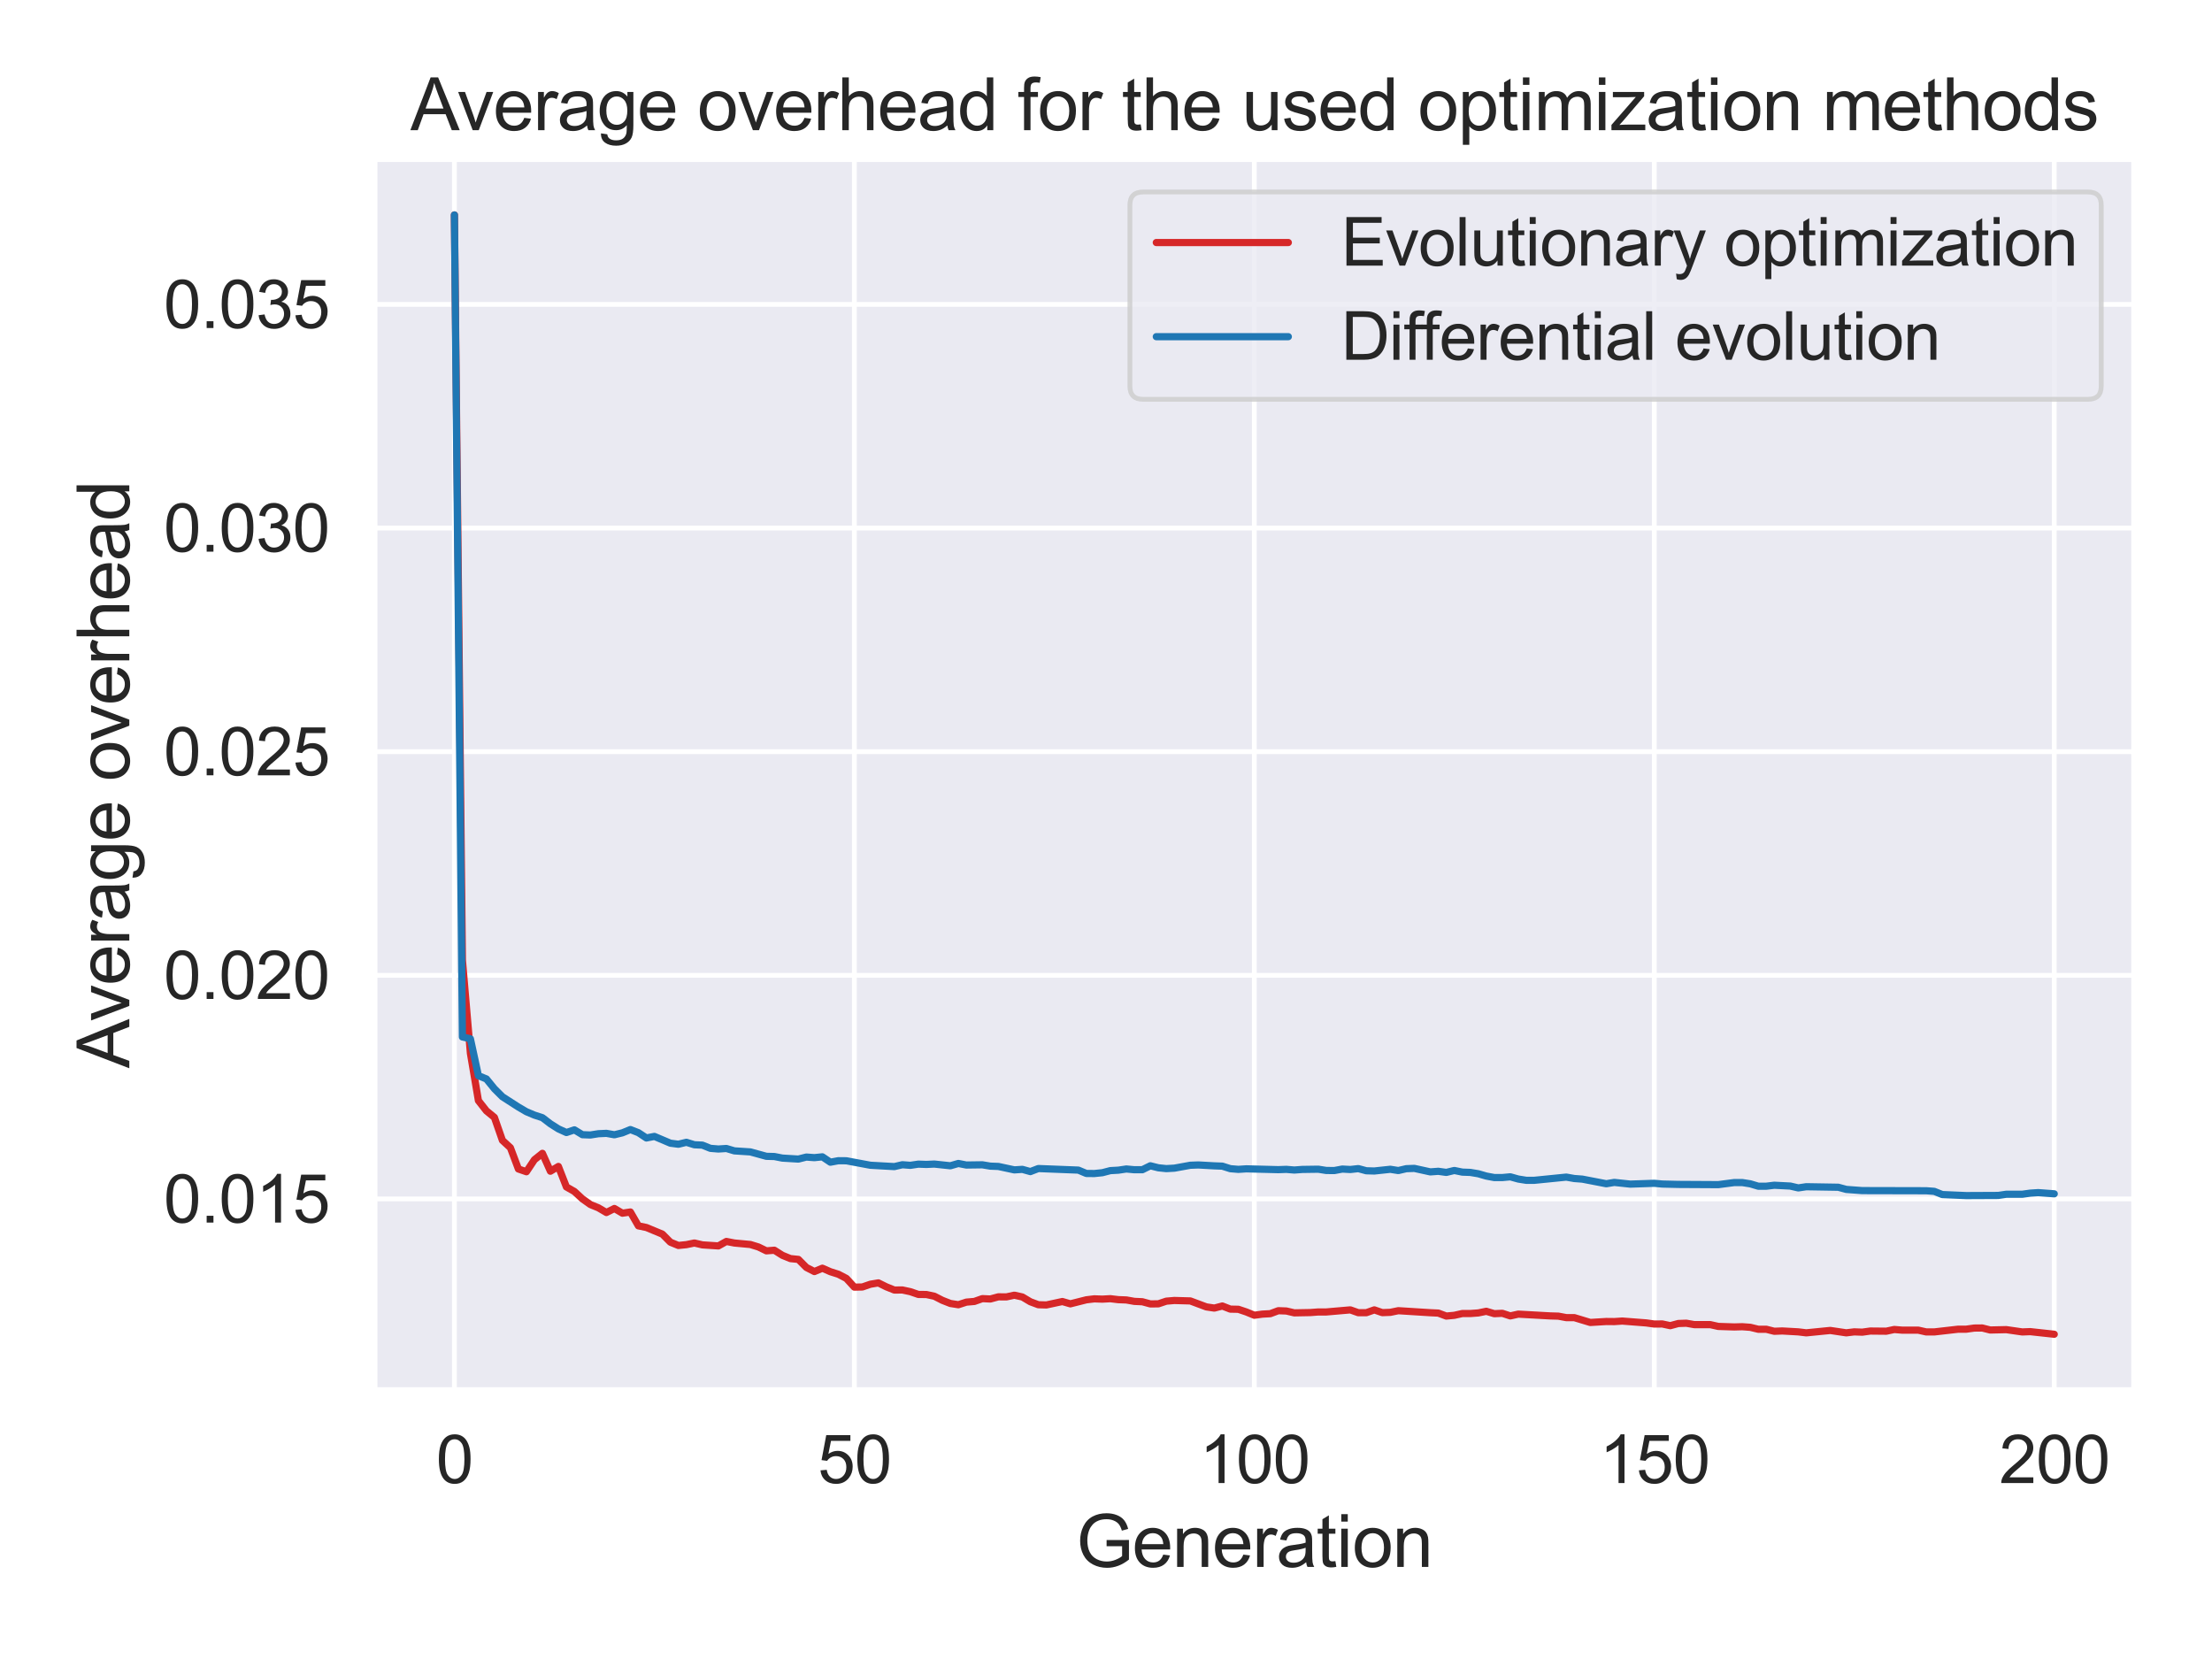 <?xml version="1.0" encoding="utf-8" standalone="no"?>
<!DOCTYPE svg PUBLIC "-//W3C//DTD SVG 1.1//EN"
  "http://www.w3.org/Graphics/SVG/1.1/DTD/svg11.dtd">
<svg xmlns:xlink="http://www.w3.org/1999/xlink" width="460.8pt" height="345.6pt" viewBox="0 0 460.8 345.6" xmlns="http://www.w3.org/2000/svg" version="1.1">
 <defs>
  <style type="text/css">*{stroke-linejoin: round; stroke-linecap: butt}</style>
 </defs>
 <g id="figure_1">
  <g id="patch_1">
   <path d="M 0 345.6 
L 460.8 345.6 
L 460.8 0 
L 0 0 
z
" style="fill: #ffffff"/>
  </g>
  <g id="axes_1">
   <g id="patch_2">
    <path d="M 77.999 289.607 
L 444.6 289.607 
L 444.6 33.12 
L 77.999 33.12 
z
" style="fill: #eaeaf2"/>
   </g>
   <g id="matplotlib.axis_1">
    <g id="xtick_1">
     <g id="line2d_1">
      <path d="M 94.663 289.607 
L 94.663 33.12 
" clip-path="url(#pff8599ff19)" style="fill: none; stroke: #ffffff; stroke-linecap: round"/>
     </g>
     <g id="text_1">
      <!-- 0 -->
      <g style="fill: #262626" transform="translate(90.839 308.949) scale(0.138 -0.138)">
       <defs>
        <path id="ArialMT-30" d="M 266 2259 
Q 266 3072 433 3567 
Q 600 4063 929 4331 
Q 1259 4600 1759 4600 
Q 2128 4600 2406 4451 
Q 2684 4303 2865 4023 
Q 3047 3744 3150 3342 
Q 3253 2941 3253 2259 
Q 3253 1453 3087 958 
Q 2922 463 2592 192 
Q 2263 -78 1759 -78 
Q 1097 -78 719 397 
Q 266 969 266 2259 
z
M 844 2259 
Q 844 1131 1108 757 
Q 1372 384 1759 384 
Q 2147 384 2411 759 
Q 2675 1134 2675 2259 
Q 2675 3391 2411 3762 
Q 2147 4134 1753 4134 
Q 1366 4134 1134 3806 
Q 844 3388 844 2259 
z
" transform="scale(0.016)"/>
       </defs>
       <use xlink:href="#ArialMT-30"/>
      </g>
     </g>
    </g>
    <g id="xtick_2">
     <g id="line2d_2">
      <path d="M 177.981 289.607 
L 177.981 33.12 
" clip-path="url(#pff8599ff19)" style="fill: none; stroke: #ffffff; stroke-linecap: round"/>
     </g>
     <g id="text_2">
      <!-- 50 -->
      <g style="fill: #262626" transform="translate(170.335 308.949) scale(0.138 -0.138)">
       <defs>
        <path id="ArialMT-35" d="M 266 1200 
L 856 1250 
Q 922 819 1161 601 
Q 1400 384 1738 384 
Q 2144 384 2425 690 
Q 2706 997 2706 1503 
Q 2706 1984 2436 2262 
Q 2166 2541 1728 2541 
Q 1456 2541 1237 2417 
Q 1019 2294 894 2097 
L 366 2166 
L 809 4519 
L 3088 4519 
L 3088 3981 
L 1259 3981 
L 1013 2750 
Q 1425 3038 1878 3038 
Q 2478 3038 2890 2622 
Q 3303 2206 3303 1553 
Q 3303 931 2941 478 
Q 2500 -78 1738 -78 
Q 1113 -78 717 272 
Q 322 622 266 1200 
z
" transform="scale(0.016)"/>
       </defs>
       <use xlink:href="#ArialMT-35"/>
       <use xlink:href="#ArialMT-30" x="55.615"/>
      </g>
     </g>
    </g>
    <g id="xtick_3">
     <g id="line2d_3">
      <path d="M 261.299 289.607 
L 261.299 33.12 
" clip-path="url(#pff8599ff19)" style="fill: none; stroke: #ffffff; stroke-linecap: round"/>
     </g>
     <g id="text_3">
      <!-- 100 -->
      <g style="fill: #262626" transform="translate(249.83 308.949) scale(0.138 -0.138)">
       <defs>
        <path id="ArialMT-31" d="M 2384 0 
L 1822 0 
L 1822 3584 
Q 1619 3391 1289 3197 
Q 959 3003 697 2906 
L 697 3450 
Q 1169 3672 1522 3987 
Q 1875 4303 2022 4600 
L 2384 4600 
L 2384 0 
z
" transform="scale(0.016)"/>
       </defs>
       <use xlink:href="#ArialMT-31"/>
       <use xlink:href="#ArialMT-30" x="55.615"/>
       <use xlink:href="#ArialMT-30" x="111.23"/>
      </g>
     </g>
    </g>
    <g id="xtick_4">
     <g id="line2d_4">
      <path d="M 344.618 289.607 
L 344.618 33.12 
" clip-path="url(#pff8599ff19)" style="fill: none; stroke: #ffffff; stroke-linecap: round"/>
     </g>
     <g id="text_4">
      <!-- 150 -->
      <g style="fill: #262626" transform="translate(333.148 308.949) scale(0.138 -0.138)">
       <use xlink:href="#ArialMT-31"/>
       <use xlink:href="#ArialMT-35" x="55.615"/>
       <use xlink:href="#ArialMT-30" x="111.23"/>
      </g>
     </g>
    </g>
    <g id="xtick_5">
     <g id="line2d_5">
      <path d="M 427.936 289.607 
L 427.936 33.12 
" clip-path="url(#pff8599ff19)" style="fill: none; stroke: #ffffff; stroke-linecap: round"/>
     </g>
     <g id="text_5">
      <!-- 200 -->
      <g style="fill: #262626" transform="translate(416.467 308.949) scale(0.138 -0.138)">
       <defs>
        <path id="ArialMT-32" d="M 3222 541 
L 3222 0 
L 194 0 
Q 188 203 259 391 
Q 375 700 629 1000 
Q 884 1300 1366 1694 
Q 2113 2306 2375 2664 
Q 2638 3022 2638 3341 
Q 2638 3675 2398 3904 
Q 2159 4134 1775 4134 
Q 1369 4134 1125 3890 
Q 881 3647 878 3216 
L 300 3275 
Q 359 3922 746 4261 
Q 1134 4600 1788 4600 
Q 2447 4600 2831 4234 
Q 3216 3869 3216 3328 
Q 3216 3053 3103 2787 
Q 2991 2522 2730 2228 
Q 2469 1934 1863 1422 
Q 1356 997 1212 845 
Q 1069 694 975 541 
L 3222 541 
z
" transform="scale(0.016)"/>
       </defs>
       <use xlink:href="#ArialMT-32"/>
       <use xlink:href="#ArialMT-30" x="55.615"/>
       <use xlink:href="#ArialMT-30" x="111.23"/>
      </g>
     </g>
    </g>
    <g id="text_6">
     <!-- Generation -->
     <g style="fill: #262626" transform="translate(224.194 326.419) scale(0.15 -0.15)">
      <defs>
       <path id="ArialMT-47" d="M 2638 1797 
L 2638 2334 
L 4578 2338 
L 4578 638 
Q 4131 281 3656 101 
Q 3181 -78 2681 -78 
Q 2006 -78 1454 211 
Q 903 500 622 1047 
Q 341 1594 341 2269 
Q 341 2938 620 3517 
Q 900 4097 1425 4378 
Q 1950 4659 2634 4659 
Q 3131 4659 3532 4498 
Q 3934 4338 4162 4050 
Q 4391 3763 4509 3300 
L 3963 3150 
Q 3859 3500 3706 3700 
Q 3553 3900 3268 4020 
Q 2984 4141 2638 4141 
Q 2222 4141 1919 4014 
Q 1616 3888 1430 3681 
Q 1244 3475 1141 3228 
Q 966 2803 966 2306 
Q 966 1694 1177 1281 
Q 1388 869 1791 669 
Q 2194 469 2647 469 
Q 3041 469 3416 620 
Q 3791 772 3984 944 
L 3984 1797 
L 2638 1797 
z
" transform="scale(0.016)"/>
       <path id="ArialMT-65" d="M 2694 1069 
L 3275 997 
Q 3138 488 2766 206 
Q 2394 -75 1816 -75 
Q 1088 -75 661 373 
Q 234 822 234 1631 
Q 234 2469 665 2931 
Q 1097 3394 1784 3394 
Q 2450 3394 2872 2941 
Q 3294 2488 3294 1666 
Q 3294 1616 3291 1516 
L 816 1516 
Q 847 969 1125 678 
Q 1403 388 1819 388 
Q 2128 388 2347 550 
Q 2566 713 2694 1069 
z
M 847 1978 
L 2700 1978 
Q 2663 2397 2488 2606 
Q 2219 2931 1791 2931 
Q 1403 2931 1139 2672 
Q 875 2413 847 1978 
z
" transform="scale(0.016)"/>
       <path id="ArialMT-6e" d="M 422 0 
L 422 3319 
L 928 3319 
L 928 2847 
Q 1294 3394 1984 3394 
Q 2284 3394 2536 3286 
Q 2788 3178 2913 3003 
Q 3038 2828 3088 2588 
Q 3119 2431 3119 2041 
L 3119 0 
L 2556 0 
L 2556 2019 
Q 2556 2363 2490 2533 
Q 2425 2703 2258 2804 
Q 2091 2906 1866 2906 
Q 1506 2906 1245 2678 
Q 984 2450 984 1813 
L 984 0 
L 422 0 
z
" transform="scale(0.016)"/>
       <path id="ArialMT-72" d="M 416 0 
L 416 3319 
L 922 3319 
L 922 2816 
Q 1116 3169 1280 3281 
Q 1444 3394 1641 3394 
Q 1925 3394 2219 3213 
L 2025 2691 
Q 1819 2813 1613 2813 
Q 1428 2813 1281 2702 
Q 1134 2591 1072 2394 
Q 978 2094 978 1738 
L 978 0 
L 416 0 
z
" transform="scale(0.016)"/>
       <path id="ArialMT-61" d="M 2588 409 
Q 2275 144 1986 34 
Q 1697 -75 1366 -75 
Q 819 -75 525 192 
Q 231 459 231 875 
Q 231 1119 342 1320 
Q 453 1522 633 1644 
Q 813 1766 1038 1828 
Q 1203 1872 1538 1913 
Q 2219 1994 2541 2106 
Q 2544 2222 2544 2253 
Q 2544 2597 2384 2738 
Q 2169 2928 1744 2928 
Q 1347 2928 1158 2789 
Q 969 2650 878 2297 
L 328 2372 
Q 403 2725 575 2942 
Q 747 3159 1072 3276 
Q 1397 3394 1825 3394 
Q 2250 3394 2515 3294 
Q 2781 3194 2906 3042 
Q 3031 2891 3081 2659 
Q 3109 2516 3109 2141 
L 3109 1391 
Q 3109 606 3145 398 
Q 3181 191 3288 0 
L 2700 0 
Q 2613 175 2588 409 
z
M 2541 1666 
Q 2234 1541 1622 1453 
Q 1275 1403 1131 1340 
Q 988 1278 909 1158 
Q 831 1038 831 891 
Q 831 666 1001 516 
Q 1172 366 1500 366 
Q 1825 366 2078 508 
Q 2331 650 2450 897 
Q 2541 1088 2541 1459 
L 2541 1666 
z
" transform="scale(0.016)"/>
       <path id="ArialMT-74" d="M 1650 503 
L 1731 6 
Q 1494 -44 1306 -44 
Q 1000 -44 831 53 
Q 663 150 594 308 
Q 525 466 525 972 
L 525 2881 
L 113 2881 
L 113 3319 
L 525 3319 
L 525 4141 
L 1084 4478 
L 1084 3319 
L 1650 3319 
L 1650 2881 
L 1084 2881 
L 1084 941 
Q 1084 700 1114 631 
Q 1144 563 1211 522 
Q 1278 481 1403 481 
Q 1497 481 1650 503 
z
" transform="scale(0.016)"/>
       <path id="ArialMT-69" d="M 425 3934 
L 425 4581 
L 988 4581 
L 988 3934 
L 425 3934 
z
M 425 0 
L 425 3319 
L 988 3319 
L 988 0 
L 425 0 
z
" transform="scale(0.016)"/>
       <path id="ArialMT-6f" d="M 213 1659 
Q 213 2581 725 3025 
Q 1153 3394 1769 3394 
Q 2453 3394 2887 2945 
Q 3322 2497 3322 1706 
Q 3322 1066 3130 698 
Q 2938 331 2570 128 
Q 2203 -75 1769 -75 
Q 1072 -75 642 372 
Q 213 819 213 1659 
z
M 791 1659 
Q 791 1022 1069 705 
Q 1347 388 1769 388 
Q 2188 388 2466 706 
Q 2744 1025 2744 1678 
Q 2744 2294 2464 2611 
Q 2184 2928 1769 2928 
Q 1347 2928 1069 2612 
Q 791 2297 791 1659 
z
" transform="scale(0.016)"/>
      </defs>
      <use xlink:href="#ArialMT-47"/>
      <use xlink:href="#ArialMT-65" x="77.783"/>
      <use xlink:href="#ArialMT-6e" x="133.398"/>
      <use xlink:href="#ArialMT-65" x="189.014"/>
      <use xlink:href="#ArialMT-72" x="244.629"/>
      <use xlink:href="#ArialMT-61" x="277.93"/>
      <use xlink:href="#ArialMT-74" x="333.545"/>
      <use xlink:href="#ArialMT-69" x="361.328"/>
      <use xlink:href="#ArialMT-6f" x="383.545"/>
      <use xlink:href="#ArialMT-6e" x="439.16"/>
     </g>
    </g>
   </g>
   <g id="matplotlib.axis_2">
    <g id="ytick_1">
     <g id="line2d_6">
      <path d="M 77.999 249.763 
L 444.6 249.763 
" clip-path="url(#pff8599ff19)" style="fill: none; stroke: #ffffff; stroke-linecap: round"/>
     </g>
     <g id="text_7">
      <!-- 0.015 -->
      <g style="fill: #262626" transform="translate(34.094 254.684) scale(0.138 -0.138)">
       <defs>
        <path id="ArialMT-2e" d="M 581 0 
L 581 641 
L 1222 641 
L 1222 0 
L 581 0 
z
" transform="scale(0.016)"/>
       </defs>
       <use xlink:href="#ArialMT-30"/>
       <use xlink:href="#ArialMT-2e" x="55.615"/>
       <use xlink:href="#ArialMT-30" x="83.398"/>
       <use xlink:href="#ArialMT-31" x="139.014"/>
       <use xlink:href="#ArialMT-35" x="194.629"/>
      </g>
     </g>
    </g>
    <g id="ytick_2">
     <g id="line2d_7">
      <path d="M 77.999 203.176 
L 444.6 203.176 
" clip-path="url(#pff8599ff19)" style="fill: none; stroke: #ffffff; stroke-linecap: round"/>
     </g>
     <g id="text_8">
      <!-- 0.020 -->
      <g style="fill: #262626" transform="translate(34.094 208.097) scale(0.138 -0.138)">
       <use xlink:href="#ArialMT-30"/>
       <use xlink:href="#ArialMT-2e" x="55.615"/>
       <use xlink:href="#ArialMT-30" x="83.398"/>
       <use xlink:href="#ArialMT-32" x="139.014"/>
       <use xlink:href="#ArialMT-30" x="194.629"/>
      </g>
     </g>
    </g>
    <g id="ytick_3">
     <g id="line2d_8">
      <path d="M 77.999 156.588 
L 444.6 156.588 
" clip-path="url(#pff8599ff19)" style="fill: none; stroke: #ffffff; stroke-linecap: round"/>
     </g>
     <g id="text_9">
      <!-- 0.025 -->
      <g style="fill: #262626" transform="translate(34.094 161.509) scale(0.138 -0.138)">
       <use xlink:href="#ArialMT-30"/>
       <use xlink:href="#ArialMT-2e" x="55.615"/>
       <use xlink:href="#ArialMT-30" x="83.398"/>
       <use xlink:href="#ArialMT-32" x="139.014"/>
       <use xlink:href="#ArialMT-35" x="194.629"/>
      </g>
     </g>
    </g>
    <g id="ytick_4">
     <g id="line2d_9">
      <path d="M 77.999 110.001 
L 444.6 110.001 
" clip-path="url(#pff8599ff19)" style="fill: none; stroke: #ffffff; stroke-linecap: round"/>
     </g>
     <g id="text_10">
      <!-- 0.030 -->
      <g style="fill: #262626" transform="translate(34.094 114.922) scale(0.138 -0.138)">
       <defs>
        <path id="ArialMT-33" d="M 269 1209 
L 831 1284 
Q 928 806 1161 595 
Q 1394 384 1728 384 
Q 2125 384 2398 659 
Q 2672 934 2672 1341 
Q 2672 1728 2419 1979 
Q 2166 2231 1775 2231 
Q 1616 2231 1378 2169 
L 1441 2663 
Q 1497 2656 1531 2656 
Q 1891 2656 2178 2843 
Q 2466 3031 2466 3422 
Q 2466 3731 2256 3934 
Q 2047 4138 1716 4138 
Q 1388 4138 1169 3931 
Q 950 3725 888 3313 
L 325 3413 
Q 428 3978 793 4289 
Q 1159 4600 1703 4600 
Q 2078 4600 2393 4439 
Q 2709 4278 2876 4000 
Q 3044 3722 3044 3409 
Q 3044 3113 2884 2869 
Q 2725 2625 2413 2481 
Q 2819 2388 3044 2092 
Q 3269 1797 3269 1353 
Q 3269 753 2831 336 
Q 2394 -81 1725 -81 
Q 1122 -81 723 278 
Q 325 638 269 1209 
z
" transform="scale(0.016)"/>
       </defs>
       <use xlink:href="#ArialMT-30"/>
       <use xlink:href="#ArialMT-2e" x="55.615"/>
       <use xlink:href="#ArialMT-30" x="83.398"/>
       <use xlink:href="#ArialMT-33" x="139.014"/>
       <use xlink:href="#ArialMT-30" x="194.629"/>
      </g>
     </g>
    </g>
    <g id="ytick_5">
     <g id="line2d_10">
      <path d="M 77.999 63.413 
L 444.6 63.413 
" clip-path="url(#pff8599ff19)" style="fill: none; stroke: #ffffff; stroke-linecap: round"/>
     </g>
     <g id="text_11">
      <!-- 0.035 -->
      <g style="fill: #262626" transform="translate(34.094 68.334) scale(0.138 -0.138)">
       <use xlink:href="#ArialMT-30"/>
       <use xlink:href="#ArialMT-2e" x="55.615"/>
       <use xlink:href="#ArialMT-30" x="83.398"/>
       <use xlink:href="#ArialMT-33" x="139.014"/>
       <use xlink:href="#ArialMT-35" x="194.629"/>
      </g>
     </g>
    </g>
    <g id="text_12">
     <!-- Average overhead -->
     <g style="fill: #262626" transform="translate(26.937 222.52) rotate(-90) scale(0.15 -0.15)">
      <defs>
       <path id="ArialMT-41" d="M -9 0 
L 1750 4581 
L 2403 4581 
L 4278 0 
L 3588 0 
L 3053 1388 
L 1138 1388 
L 634 0 
L -9 0 
z
M 1313 1881 
L 2866 1881 
L 2388 3150 
Q 2169 3728 2063 4100 
Q 1975 3659 1816 3225 
L 1313 1881 
z
" transform="scale(0.016)"/>
       <path id="ArialMT-76" d="M 1344 0 
L 81 3319 
L 675 3319 
L 1388 1331 
Q 1503 1009 1600 663 
Q 1675 925 1809 1294 
L 2547 3319 
L 3125 3319 
L 1869 0 
L 1344 0 
z
" transform="scale(0.016)"/>
       <path id="ArialMT-67" d="M 319 -275 
L 866 -356 
Q 900 -609 1056 -725 
Q 1266 -881 1628 -881 
Q 2019 -881 2231 -725 
Q 2444 -569 2519 -288 
Q 2563 -116 2559 434 
Q 2191 0 1641 0 
Q 956 0 581 494 
Q 206 988 206 1678 
Q 206 2153 378 2554 
Q 550 2956 876 3175 
Q 1203 3394 1644 3394 
Q 2231 3394 2613 2919 
L 2613 3319 
L 3131 3319 
L 3131 450 
Q 3131 -325 2973 -648 
Q 2816 -972 2473 -1159 
Q 2131 -1347 1631 -1347 
Q 1038 -1347 672 -1080 
Q 306 -813 319 -275 
z
M 784 1719 
Q 784 1066 1043 766 
Q 1303 466 1694 466 
Q 2081 466 2343 764 
Q 2606 1063 2606 1700 
Q 2606 2309 2336 2618 
Q 2066 2928 1684 2928 
Q 1309 2928 1046 2623 
Q 784 2319 784 1719 
z
" transform="scale(0.016)"/>
       <path id="ArialMT-20" transform="scale(0.016)"/>
       <path id="ArialMT-68" d="M 422 0 
L 422 4581 
L 984 4581 
L 984 2938 
Q 1378 3394 1978 3394 
Q 2347 3394 2619 3248 
Q 2891 3103 3008 2847 
Q 3125 2591 3125 2103 
L 3125 0 
L 2563 0 
L 2563 2103 
Q 2563 2525 2380 2717 
Q 2197 2909 1863 2909 
Q 1613 2909 1392 2779 
Q 1172 2650 1078 2428 
Q 984 2206 984 1816 
L 984 0 
L 422 0 
z
" transform="scale(0.016)"/>
       <path id="ArialMT-64" d="M 2575 0 
L 2575 419 
Q 2259 -75 1647 -75 
Q 1250 -75 917 144 
Q 584 363 401 755 
Q 219 1147 219 1656 
Q 219 2153 384 2558 
Q 550 2963 881 3178 
Q 1213 3394 1622 3394 
Q 1922 3394 2156 3267 
Q 2391 3141 2538 2938 
L 2538 4581 
L 3097 4581 
L 3097 0 
L 2575 0 
z
M 797 1656 
Q 797 1019 1065 703 
Q 1334 388 1700 388 
Q 2069 388 2326 689 
Q 2584 991 2584 1609 
Q 2584 2291 2321 2609 
Q 2059 2928 1675 2928 
Q 1300 2928 1048 2622 
Q 797 2316 797 1656 
z
" transform="scale(0.016)"/>
      </defs>
      <use xlink:href="#ArialMT-41"/>
      <use xlink:href="#ArialMT-76" x="64.949"/>
      <use xlink:href="#ArialMT-65" x="114.949"/>
      <use xlink:href="#ArialMT-72" x="170.564"/>
      <use xlink:href="#ArialMT-61" x="203.865"/>
      <use xlink:href="#ArialMT-67" x="259.48"/>
      <use xlink:href="#ArialMT-65" x="315.096"/>
      <use xlink:href="#ArialMT-20" x="370.711"/>
      <use xlink:href="#ArialMT-6f" x="398.494"/>
      <use xlink:href="#ArialMT-76" x="454.109"/>
      <use xlink:href="#ArialMT-65" x="504.109"/>
      <use xlink:href="#ArialMT-72" x="559.725"/>
      <use xlink:href="#ArialMT-68" x="593.025"/>
      <use xlink:href="#ArialMT-65" x="648.641"/>
      <use xlink:href="#ArialMT-61" x="704.256"/>
      <use xlink:href="#ArialMT-64" x="759.871"/>
     </g>
    </g>
   </g>
   <g id="line2d_11">
    <path d="M 94.663 44.778 
L 96.329 200.039 
L 97.995 219.419 
L 99.662 229.28 
L 101.328 231.408 
L 102.994 232.774 
L 104.661 237.557 
L 106.327 239.095 
L 107.993 243.521 
L 109.66 244.095 
L 111.326 241.595 
L 112.993 240.259 
L 114.659 243.986 
L 116.325 242.993 
L 117.992 247.263 
L 119.658 248.21 
L 121.324 249.748 
L 122.991 250.928 
L 124.657 251.611 
L 126.324 252.59 
L 127.99 251.751 
L 129.656 252.729 
L 131.323 252.481 
L 132.989 255.369 
L 134.655 255.711 
L 137.988 257.093 
L 139.654 258.77 
L 141.321 259.453 
L 142.987 259.283 
L 144.654 258.941 
L 146.32 259.329 
L 149.653 259.547 
L 151.319 258.615 
L 152.985 258.941 
L 156.318 259.252 
L 157.985 259.764 
L 159.651 260.572 
L 161.317 260.447 
L 162.984 261.503 
L 164.65 262.187 
L 166.316 262.357 
L 167.983 264.035 
L 169.649 264.889 
L 171.315 264.19 
L 172.982 264.92 
L 174.648 265.448 
L 176.315 266.317 
L 177.981 268.134 
L 179.647 268.103 
L 181.314 267.529 
L 182.98 267.249 
L 184.646 268.072 
L 186.313 268.74 
L 187.979 268.724 
L 189.646 269.082 
L 191.312 269.656 
L 192.978 269.672 
L 194.645 270.029 
L 196.311 270.883 
L 197.977 271.535 
L 199.644 271.799 
L 201.31 271.256 
L 202.976 271.116 
L 204.643 270.526 
L 206.309 270.603 
L 207.976 270.153 
L 209.642 270.169 
L 211.308 269.811 
L 212.975 270.184 
L 214.641 271.178 
L 216.307 271.799 
L 217.974 271.846 
L 221.307 271.131 
L 222.973 271.613 
L 226.306 270.774 
L 227.972 270.572 
L 229.638 270.634 
L 231.305 270.541 
L 232.971 270.743 
L 234.638 270.805 
L 236.304 271.1 
L 237.97 271.178 
L 239.637 271.628 
L 241.303 271.613 
L 242.969 271.054 
L 244.636 270.914 
L 247.968 271.007 
L 251.301 272.249 
L 252.968 272.498 
L 254.634 272.063 
L 256.3 272.715 
L 257.967 272.746 
L 259.633 273.305 
L 261.299 273.989 
L 262.966 273.756 
L 264.632 273.663 
L 266.299 273.041 
L 267.965 273.104 
L 269.631 273.492 
L 272.964 273.43 
L 274.63 273.305 
L 276.297 273.305 
L 281.296 272.871 
L 282.962 273.461 
L 284.629 273.461 
L 286.295 272.871 
L 287.961 273.445 
L 289.628 273.383 
L 291.294 273.041 
L 297.96 273.461 
L 299.626 273.538 
L 301.292 274.16 
L 302.959 274.004 
L 304.625 273.632 
L 306.291 273.632 
L 307.958 273.507 
L 309.624 273.166 
L 311.29 273.663 
L 312.957 273.585 
L 314.623 274.129 
L 316.29 273.756 
L 322.955 274.129 
L 324.621 274.175 
L 326.288 274.486 
L 327.954 274.486 
L 331.287 275.495 
L 334.62 275.293 
L 336.286 275.309 
L 337.952 275.2 
L 342.951 275.588 
L 344.618 275.821 
L 346.284 275.806 
L 347.951 276.163 
L 349.617 275.712 
L 351.283 275.65 
L 352.95 275.945 
L 356.282 275.945 
L 357.949 276.318 
L 361.282 276.427 
L 362.948 276.38 
L 364.614 276.504 
L 366.281 276.908 
L 367.947 276.908 
L 369.613 277.328 
L 371.28 277.265 
L 374.613 277.452 
L 376.279 277.654 
L 381.278 277.157 
L 384.611 277.654 
L 386.277 277.452 
L 387.943 277.514 
L 389.61 277.281 
L 392.943 277.312 
L 394.609 276.955 
L 396.275 277.095 
L 399.608 277.095 
L 401.274 277.467 
L 402.941 277.467 
L 407.94 276.893 
L 409.606 276.893 
L 411.273 276.66 
L 412.939 276.644 
L 414.605 277.064 
L 417.938 276.986 
L 421.271 277.467 
L 422.937 277.405 
L 427.936 277.949 
L 427.936 277.949 
" clip-path="url(#pff8599ff19)" style="fill: none; stroke: #d62728; stroke-width: 1.5; stroke-linecap: round"/>
   </g>
   <g id="line2d_12">
    <path d="M 94.663 44.778 
L 96.329 216.018 
L 97.995 216.407 
L 99.662 224.094 
L 101.328 224.761 
L 102.994 226.811 
L 104.661 228.473 
L 107.993 230.616 
L 109.66 231.594 
L 111.326 232.293 
L 112.993 232.836 
L 114.659 234.11 
L 116.325 235.166 
L 117.992 235.927 
L 119.658 235.368 
L 121.324 236.377 
L 122.991 236.439 
L 124.657 236.175 
L 126.324 236.098 
L 127.99 236.393 
L 129.656 235.989 
L 131.323 235.306 
L 132.989 235.958 
L 134.655 237.06 
L 136.322 236.734 
L 139.654 238.147 
L 141.321 238.365 
L 142.987 237.961 
L 144.654 238.474 
L 146.32 238.551 
L 147.986 239.219 
L 149.653 239.359 
L 151.319 239.25 
L 152.985 239.747 
L 156.318 239.964 
L 159.651 240.881 
L 161.317 240.927 
L 162.984 241.253 
L 166.316 241.455 
L 167.983 241.036 
L 169.649 241.16 
L 171.315 240.989 
L 172.982 242.107 
L 174.648 241.797 
L 176.315 241.812 
L 181.314 242.744 
L 186.313 243.024 
L 187.979 242.635 
L 189.646 242.76 
L 191.312 242.511 
L 192.978 242.573 
L 194.645 242.496 
L 197.977 242.853 
L 199.644 242.371 
L 201.31 242.697 
L 204.643 242.651 
L 206.309 242.93 
L 207.976 242.993 
L 211.308 243.707 
L 212.975 243.598 
L 214.641 244.064 
L 216.307 243.427 
L 224.639 243.753 
L 226.306 244.452 
L 227.972 244.468 
L 229.638 244.297 
L 231.305 243.862 
L 232.971 243.769 
L 234.638 243.521 
L 236.304 243.676 
L 237.97 243.676 
L 239.637 242.853 
L 241.303 243.272 
L 242.969 243.443 
L 244.636 243.35 
L 247.968 242.744 
L 249.635 242.682 
L 252.968 242.868 
L 254.634 242.93 
L 256.3 243.458 
L 257.967 243.598 
L 259.633 243.489 
L 266.299 243.66 
L 267.965 243.598 
L 269.631 243.738 
L 271.298 243.614 
L 274.63 243.567 
L 276.297 243.831 
L 277.963 243.847 
L 279.629 243.536 
L 281.296 243.629 
L 282.962 243.443 
L 284.629 243.893 
L 286.295 243.94 
L 289.628 243.583 
L 291.294 243.847 
L 292.96 243.458 
L 294.627 243.396 
L 297.96 244.126 
L 299.626 244.002 
L 301.292 244.235 
L 302.959 243.831 
L 304.625 244.173 
L 306.291 244.235 
L 307.958 244.514 
L 309.624 244.996 
L 311.29 245.306 
L 312.957 245.306 
L 314.623 245.151 
L 316.29 245.617 
L 317.956 245.881 
L 319.622 245.881 
L 326.288 245.213 
L 327.954 245.508 
L 329.621 245.632 
L 334.62 246.595 
L 336.286 246.316 
L 339.619 246.673 
L 344.618 246.502 
L 346.284 246.657 
L 349.617 246.735 
L 357.949 246.782 
L 361.282 246.347 
L 362.948 246.347 
L 364.614 246.611 
L 366.281 247.108 
L 367.947 247.108 
L 369.613 246.906 
L 372.946 247.077 
L 374.613 247.465 
L 376.279 247.216 
L 382.944 247.325 
L 384.611 247.775 
L 387.943 248.024 
L 401.274 248.055 
L 402.941 248.179 
L 404.607 248.847 
L 409.606 249.064 
L 416.272 249.033 
L 417.938 248.785 
L 421.271 248.785 
L 422.937 248.552 
L 424.604 248.443 
L 427.936 248.692 
L 427.936 248.692 
" clip-path="url(#pff8599ff19)" style="fill: none; stroke: #1f77b4; stroke-width: 1.5; stroke-linecap: round"/>
   </g>
   <g id="patch_3">
    <path d="M 77.999 289.607 
L 77.999 33.12 
" style="fill: none; stroke: #ffffff; stroke-width: 1.25; stroke-linejoin: miter; stroke-linecap: square"/>
   </g>
   <g id="patch_4">
    <path d="M 444.6 289.607 
L 444.6 33.12 
" style="fill: none; stroke: #ffffff; stroke-width: 1.25; stroke-linejoin: miter; stroke-linecap: square"/>
   </g>
   <g id="patch_5">
    <path d="M 77.999 289.607 
L 444.6 289.607 
" style="fill: none; stroke: #ffffff; stroke-width: 1.25; stroke-linejoin: miter; stroke-linecap: square"/>
   </g>
   <g id="patch_6">
    <path d="M 77.999 33.12 
L 444.6 33.12 
" style="fill: none; stroke: #ffffff; stroke-width: 1.25; stroke-linejoin: miter; stroke-linecap: square"/>
   </g>
   <g id="text_13">
    <!-- Average overhead for the used optimization methods -->
    <g style="fill: #262626" transform="translate(85.505 27.12) scale(0.15 -0.15)">
     <defs>
      <path id="ArialMT-66" d="M 556 0 
L 556 2881 
L 59 2881 
L 59 3319 
L 556 3319 
L 556 3672 
Q 556 4006 616 4169 
Q 697 4388 901 4523 
Q 1106 4659 1475 4659 
Q 1713 4659 2000 4603 
L 1916 4113 
Q 1741 4144 1584 4144 
Q 1328 4144 1222 4034 
Q 1116 3925 1116 3625 
L 1116 3319 
L 1763 3319 
L 1763 2881 
L 1116 2881 
L 1116 0 
L 556 0 
z
" transform="scale(0.016)"/>
      <path id="ArialMT-75" d="M 2597 0 
L 2597 488 
Q 2209 -75 1544 -75 
Q 1250 -75 995 37 
Q 741 150 617 320 
Q 494 491 444 738 
Q 409 903 409 1263 
L 409 3319 
L 972 3319 
L 972 1478 
Q 972 1038 1006 884 
Q 1059 663 1231 536 
Q 1403 409 1656 409 
Q 1909 409 2131 539 
Q 2353 669 2445 892 
Q 2538 1116 2538 1541 
L 2538 3319 
L 3100 3319 
L 3100 0 
L 2597 0 
z
" transform="scale(0.016)"/>
      <path id="ArialMT-73" d="M 197 991 
L 753 1078 
Q 800 744 1014 566 
Q 1228 388 1613 388 
Q 2000 388 2187 545 
Q 2375 703 2375 916 
Q 2375 1106 2209 1216 
Q 2094 1291 1634 1406 
Q 1016 1563 777 1677 
Q 538 1791 414 1992 
Q 291 2194 291 2438 
Q 291 2659 392 2848 
Q 494 3038 669 3163 
Q 800 3259 1026 3326 
Q 1253 3394 1513 3394 
Q 1903 3394 2198 3281 
Q 2494 3169 2634 2976 
Q 2775 2784 2828 2463 
L 2278 2388 
Q 2241 2644 2061 2787 
Q 1881 2931 1553 2931 
Q 1166 2931 1000 2803 
Q 834 2675 834 2503 
Q 834 2394 903 2306 
Q 972 2216 1119 2156 
Q 1203 2125 1616 2013 
Q 2213 1853 2448 1751 
Q 2684 1650 2818 1456 
Q 2953 1263 2953 975 
Q 2953 694 2789 445 
Q 2625 197 2315 61 
Q 2006 -75 1616 -75 
Q 969 -75 630 194 
Q 291 463 197 991 
z
" transform="scale(0.016)"/>
      <path id="ArialMT-70" d="M 422 -1272 
L 422 3319 
L 934 3319 
L 934 2888 
Q 1116 3141 1344 3267 
Q 1572 3394 1897 3394 
Q 2322 3394 2647 3175 
Q 2972 2956 3137 2557 
Q 3303 2159 3303 1684 
Q 3303 1175 3120 767 
Q 2938 359 2589 142 
Q 2241 -75 1856 -75 
Q 1575 -75 1351 44 
Q 1128 163 984 344 
L 984 -1272 
L 422 -1272 
z
M 931 1641 
Q 931 1000 1190 694 
Q 1450 388 1819 388 
Q 2194 388 2461 705 
Q 2728 1022 2728 1688 
Q 2728 2322 2467 2637 
Q 2206 2953 1844 2953 
Q 1484 2953 1207 2617 
Q 931 2281 931 1641 
z
" transform="scale(0.016)"/>
      <path id="ArialMT-6d" d="M 422 0 
L 422 3319 
L 925 3319 
L 925 2853 
Q 1081 3097 1340 3245 
Q 1600 3394 1931 3394 
Q 2300 3394 2536 3241 
Q 2772 3088 2869 2813 
Q 3263 3394 3894 3394 
Q 4388 3394 4653 3120 
Q 4919 2847 4919 2278 
L 4919 0 
L 4359 0 
L 4359 2091 
Q 4359 2428 4304 2576 
Q 4250 2725 4106 2815 
Q 3963 2906 3769 2906 
Q 3419 2906 3187 2673 
Q 2956 2441 2956 1928 
L 2956 0 
L 2394 0 
L 2394 2156 
Q 2394 2531 2256 2718 
Q 2119 2906 1806 2906 
Q 1569 2906 1367 2781 
Q 1166 2656 1075 2415 
Q 984 2175 984 1722 
L 984 0 
L 422 0 
z
" transform="scale(0.016)"/>
      <path id="ArialMT-7a" d="M 125 0 
L 125 456 
L 2238 2881 
Q 1878 2863 1603 2863 
L 250 2863 
L 250 3319 
L 2963 3319 
L 2963 2947 
L 1166 841 
L 819 456 
Q 1197 484 1528 484 
L 3063 484 
L 3063 0 
L 125 0 
z
" transform="scale(0.016)"/>
     </defs>
     <use xlink:href="#ArialMT-41"/>
     <use xlink:href="#ArialMT-76" x="64.949"/>
     <use xlink:href="#ArialMT-65" x="114.949"/>
     <use xlink:href="#ArialMT-72" x="170.564"/>
     <use xlink:href="#ArialMT-61" x="203.865"/>
     <use xlink:href="#ArialMT-67" x="259.48"/>
     <use xlink:href="#ArialMT-65" x="315.096"/>
     <use xlink:href="#ArialMT-20" x="370.711"/>
     <use xlink:href="#ArialMT-6f" x="398.494"/>
     <use xlink:href="#ArialMT-76" x="454.109"/>
     <use xlink:href="#ArialMT-65" x="504.109"/>
     <use xlink:href="#ArialMT-72" x="559.725"/>
     <use xlink:href="#ArialMT-68" x="593.025"/>
     <use xlink:href="#ArialMT-65" x="648.641"/>
     <use xlink:href="#ArialMT-61" x="704.256"/>
     <use xlink:href="#ArialMT-64" x="759.871"/>
     <use xlink:href="#ArialMT-20" x="815.486"/>
     <use xlink:href="#ArialMT-66" x="843.27"/>
     <use xlink:href="#ArialMT-6f" x="871.053"/>
     <use xlink:href="#ArialMT-72" x="926.668"/>
     <use xlink:href="#ArialMT-20" x="959.969"/>
     <use xlink:href="#ArialMT-74" x="987.752"/>
     <use xlink:href="#ArialMT-68" x="1015.535"/>
     <use xlink:href="#ArialMT-65" x="1071.15"/>
     <use xlink:href="#ArialMT-20" x="1126.766"/>
     <use xlink:href="#ArialMT-75" x="1154.549"/>
     <use xlink:href="#ArialMT-73" x="1210.164"/>
     <use xlink:href="#ArialMT-65" x="1260.164"/>
     <use xlink:href="#ArialMT-64" x="1315.779"/>
     <use xlink:href="#ArialMT-20" x="1371.395"/>
     <use xlink:href="#ArialMT-6f" x="1399.178"/>
     <use xlink:href="#ArialMT-70" x="1454.793"/>
     <use xlink:href="#ArialMT-74" x="1510.408"/>
     <use xlink:href="#ArialMT-69" x="1538.191"/>
     <use xlink:href="#ArialMT-6d" x="1560.408"/>
     <use xlink:href="#ArialMT-69" x="1643.709"/>
     <use xlink:href="#ArialMT-7a" x="1665.926"/>
     <use xlink:href="#ArialMT-61" x="1715.926"/>
     <use xlink:href="#ArialMT-74" x="1771.541"/>
     <use xlink:href="#ArialMT-69" x="1799.324"/>
     <use xlink:href="#ArialMT-6f" x="1821.541"/>
     <use xlink:href="#ArialMT-6e" x="1877.156"/>
     <use xlink:href="#ArialMT-20" x="1932.771"/>
     <use xlink:href="#ArialMT-6d" x="1960.555"/>
     <use xlink:href="#ArialMT-65" x="2043.855"/>
     <use xlink:href="#ArialMT-74" x="2099.471"/>
     <use xlink:href="#ArialMT-68" x="2127.254"/>
     <use xlink:href="#ArialMT-6f" x="2182.869"/>
     <use xlink:href="#ArialMT-64" x="2238.484"/>
     <use xlink:href="#ArialMT-73" x="2294.1"/>
    </g>
   </g>
   <g id="legend_1">
    <g id="patch_7">
     <path d="M 238.129 83.18 
L 434.975 83.18 
Q 437.725 83.18 437.725 80.43 
L 437.725 42.745 
Q 437.725 39.995 434.975 39.995 
L 238.129 39.995 
Q 235.379 39.995 235.379 42.745 
L 235.379 80.43 
Q 235.379 83.18 238.129 83.18 
z
" style="fill: #eaeaf2; opacity: 0.8; stroke: #cccccc; stroke-linejoin: miter"/>
    </g>
    <g id="line2d_13">
     <path d="M 240.879 50.524 
L 254.629 50.524 
L 268.379 50.524 
" style="fill: none; stroke: #d62728; stroke-width: 1.5; stroke-linecap: round"/>
    </g>
    <g id="text_14">
     <!-- Evolutionary optimization -->
     <g style="fill: #262626" transform="translate(279.379 55.337) scale(0.138 -0.138)">
      <defs>
       <path id="ArialMT-45" d="M 506 0 
L 506 4581 
L 3819 4581 
L 3819 4041 
L 1113 4041 
L 1113 2638 
L 3647 2638 
L 3647 2100 
L 1113 2100 
L 1113 541 
L 3925 541 
L 3925 0 
L 506 0 
z
" transform="scale(0.016)"/>
       <path id="ArialMT-6c" d="M 409 0 
L 409 4581 
L 972 4581 
L 972 0 
L 409 0 
z
" transform="scale(0.016)"/>
       <path id="ArialMT-79" d="M 397 -1278 
L 334 -750 
Q 519 -800 656 -800 
Q 844 -800 956 -737 
Q 1069 -675 1141 -563 
Q 1194 -478 1313 -144 
Q 1328 -97 1363 -6 
L 103 3319 
L 709 3319 
L 1400 1397 
Q 1534 1031 1641 628 
Q 1738 1016 1872 1384 
L 2581 3319 
L 3144 3319 
L 1881 -56 
Q 1678 -603 1566 -809 
Q 1416 -1088 1222 -1217 
Q 1028 -1347 759 -1347 
Q 597 -1347 397 -1278 
z
" transform="scale(0.016)"/>
      </defs>
      <use xlink:href="#ArialMT-45"/>
      <use xlink:href="#ArialMT-76" x="66.699"/>
      <use xlink:href="#ArialMT-6f" x="116.699"/>
      <use xlink:href="#ArialMT-6c" x="172.314"/>
      <use xlink:href="#ArialMT-75" x="194.531"/>
      <use xlink:href="#ArialMT-74" x="250.146"/>
      <use xlink:href="#ArialMT-69" x="277.93"/>
      <use xlink:href="#ArialMT-6f" x="300.146"/>
      <use xlink:href="#ArialMT-6e" x="355.762"/>
      <use xlink:href="#ArialMT-61" x="411.377"/>
      <use xlink:href="#ArialMT-72" x="466.992"/>
      <use xlink:href="#ArialMT-79" x="500.293"/>
      <use xlink:href="#ArialMT-20" x="550.293"/>
      <use xlink:href="#ArialMT-6f" x="578.076"/>
      <use xlink:href="#ArialMT-70" x="633.691"/>
      <use xlink:href="#ArialMT-74" x="689.307"/>
      <use xlink:href="#ArialMT-69" x="717.09"/>
      <use xlink:href="#ArialMT-6d" x="739.307"/>
      <use xlink:href="#ArialMT-69" x="822.607"/>
      <use xlink:href="#ArialMT-7a" x="844.824"/>
      <use xlink:href="#ArialMT-61" x="894.824"/>
      <use xlink:href="#ArialMT-74" x="950.439"/>
      <use xlink:href="#ArialMT-69" x="978.223"/>
      <use xlink:href="#ArialMT-6f" x="1000.439"/>
      <use xlink:href="#ArialMT-6e" x="1056.055"/>
     </g>
    </g>
    <g id="line2d_14">
     <path d="M 240.879 70.135 
L 254.629 70.135 
L 268.379 70.135 
" style="fill: none; stroke: #1f77b4; stroke-width: 1.5; stroke-linecap: round"/>
    </g>
    <g id="text_15">
     <!-- Differential evolution -->
     <g style="fill: #262626" transform="translate(279.379 74.947) scale(0.138 -0.138)">
      <defs>
       <path id="ArialMT-44" d="M 494 0 
L 494 4581 
L 2072 4581 
Q 2606 4581 2888 4516 
Q 3281 4425 3559 4188 
Q 3922 3881 4101 3404 
Q 4281 2928 4281 2316 
Q 4281 1794 4159 1391 
Q 4038 988 3847 723 
Q 3656 459 3429 307 
Q 3203 156 2883 78 
Q 2563 0 2147 0 
L 494 0 
z
M 1100 541 
L 2078 541 
Q 2531 541 2789 625 
Q 3047 709 3200 863 
Q 3416 1078 3536 1442 
Q 3656 1806 3656 2325 
Q 3656 3044 3420 3430 
Q 3184 3816 2847 3947 
Q 2603 4041 2063 4041 
L 1100 4041 
L 1100 541 
z
" transform="scale(0.016)"/>
      </defs>
      <use xlink:href="#ArialMT-44"/>
      <use xlink:href="#ArialMT-69" x="72.217"/>
      <use xlink:href="#ArialMT-66" x="94.434"/>
      <use xlink:href="#ArialMT-66" x="120.467"/>
      <use xlink:href="#ArialMT-65" x="148.25"/>
      <use xlink:href="#ArialMT-72" x="203.865"/>
      <use xlink:href="#ArialMT-65" x="237.166"/>
      <use xlink:href="#ArialMT-6e" x="292.781"/>
      <use xlink:href="#ArialMT-74" x="348.396"/>
      <use xlink:href="#ArialMT-69" x="376.18"/>
      <use xlink:href="#ArialMT-61" x="398.396"/>
      <use xlink:href="#ArialMT-6c" x="454.012"/>
      <use xlink:href="#ArialMT-20" x="476.229"/>
      <use xlink:href="#ArialMT-65" x="504.012"/>
      <use xlink:href="#ArialMT-76" x="559.627"/>
      <use xlink:href="#ArialMT-6f" x="609.627"/>
      <use xlink:href="#ArialMT-6c" x="665.242"/>
      <use xlink:href="#ArialMT-75" x="687.459"/>
      <use xlink:href="#ArialMT-74" x="743.074"/>
      <use xlink:href="#ArialMT-69" x="770.857"/>
      <use xlink:href="#ArialMT-6f" x="793.074"/>
      <use xlink:href="#ArialMT-6e" x="848.689"/>
     </g>
    </g>
   </g>
  </g>
 </g>
 <defs>
  <clipPath id="pff8599ff19">
   <rect x="77.999" y="33.12" width="366.601" height="256.488"/>
  </clipPath>
 </defs>
</svg>

